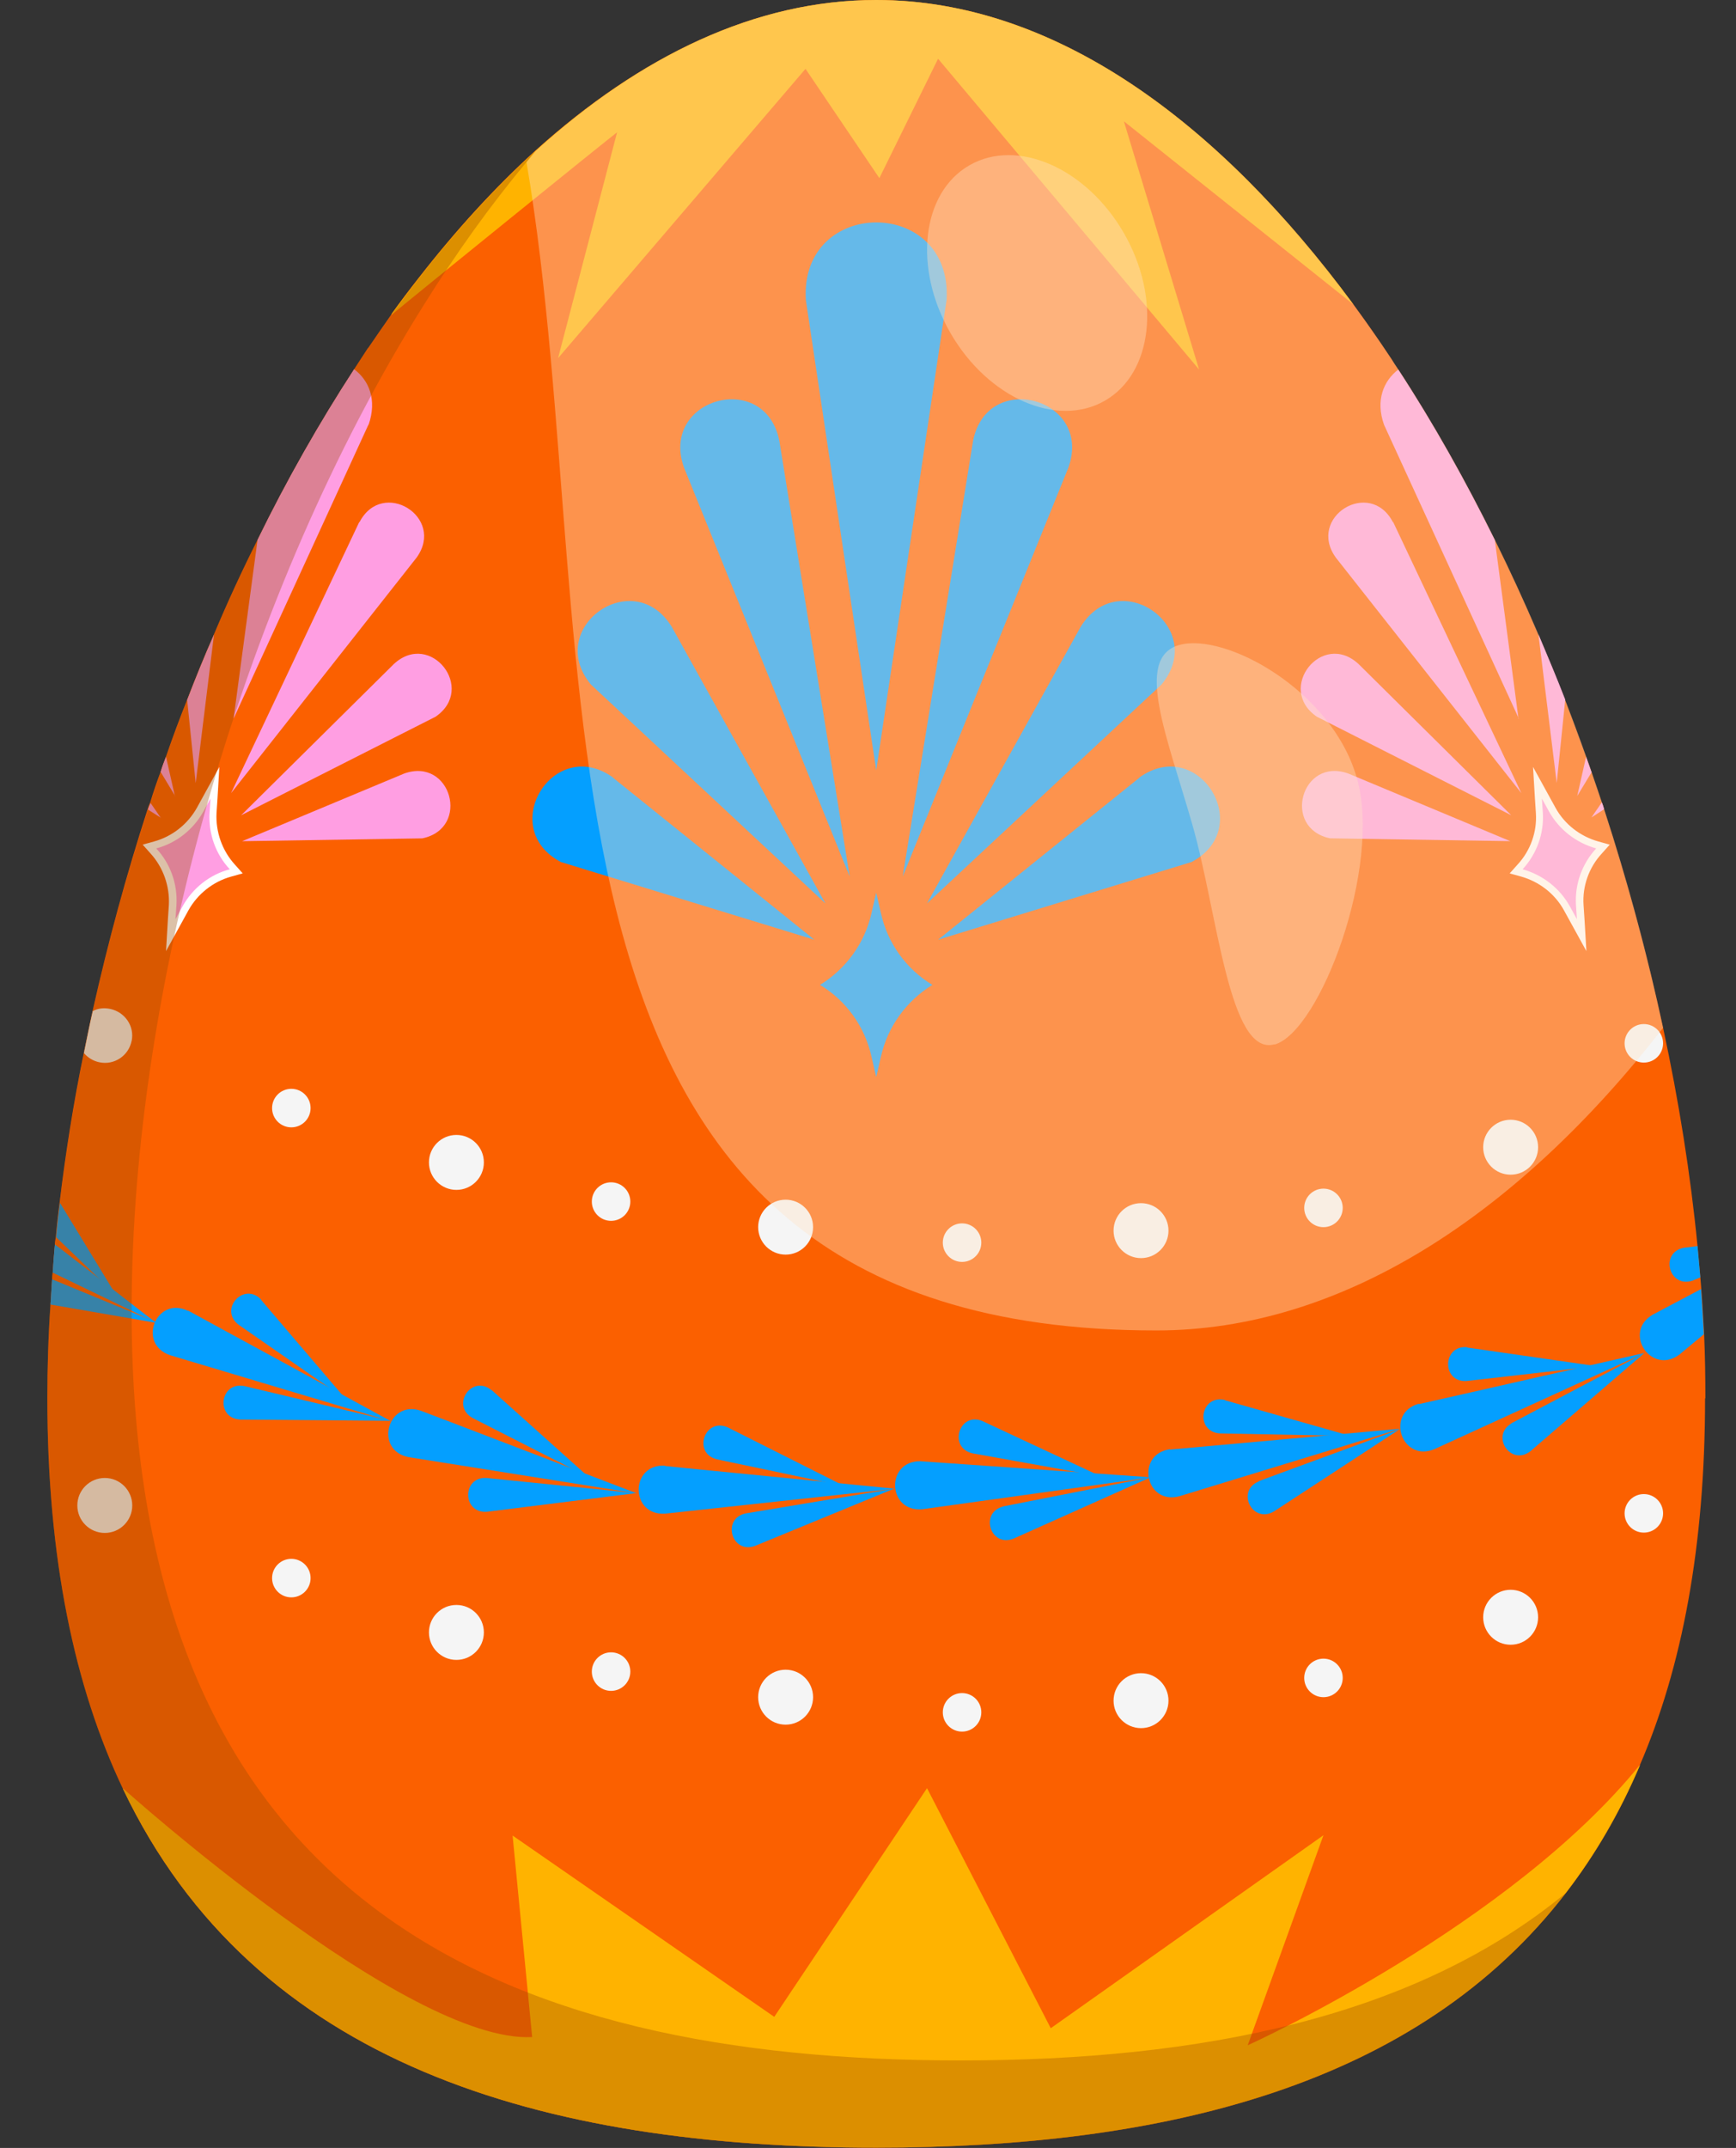 <svg width="55" height="68" viewBox="0 0 55 68" fill="none" xmlns="http://www.w3.org/2000/svg">
<rect x="0" y="0" width="55" height="68" fill="#333333" stroke="none"/>
<path d="M54.02 44.27C54.02 48.96 53.29 52.79 51.95 55.89C51.95 55.89 51.95 55.89 51.95 55.9C51.31 57.4 50.53 58.73 49.63 59.9C44.93 66.03 36.89 67.99 27.76 67.99C17.18 67.99 8.06 65.36 3.9 56.64C2.36 53.41 1.5 49.34 1.5 44.26C1.5 43.29 1.53 42.3 1.6 41.29C1.62 41.03 1.63 40.76 1.65 40.49C1.65 40.42 1.66 40.35 1.67 40.28C1.69 39.99 1.71 39.69 1.74 39.39C1.74 39.31 1.76 39.23 1.77 39.15C1.8 38.79 1.84 38.43 1.89 38.06C2.08 36.49 2.33 34.9 2.66 33.31C2.75 32.87 2.84 32.42 2.94 31.98C3.42 29.84 4 27.7 4.68 25.61C4.7 25.54 4.73 25.47 4.76 25.4C4.86 25.07 4.97 24.75 5.09 24.43C5.14 24.26 5.2 24.11 5.26 23.95C5.47 23.34 5.69 22.75 5.93 22.15C6.2 21.45 6.48 20.76 6.78 20.08C7.21 19.06 7.67 18.06 8.16 17.09C9.09 15.19 10.12 13.38 11.22 11.69C11.36 11.47 11.51 11.25 11.65 11.03C11.65 11.03 11.66 11.02 11.67 11.01C11.91 10.66 12.15 10.31 12.39 9.97C12.39 9.96 12.41 9.95 12.41 9.93C12.69 9.54 12.98 9.16 13.27 8.79C14.44 7.29 15.68 5.93 16.97 4.76C20.27 1.79 23.92 0 27.76 0C33.39 0 38.6 3.84 42.88 9.64C43.29 10.2 43.69 10.77 44.08 11.36C44.15 11.48 44.22 11.59 44.3 11.7C45.4 13.38 46.42 15.2 47.36 17.1C47.84 18.07 48.3 19.07 48.73 20.08C49.02 20.77 49.31 21.45 49.58 22.15C49.81 22.75 50.03 23.35 50.25 23.96C50.31 24.12 50.36 24.28 50.42 24.44C50.53 24.76 50.64 25.09 50.75 25.41C50.78 25.48 50.8 25.55 50.82 25.62C51.56 27.9 52.19 30.22 52.69 32.54C53.19 34.86 53.56 37.18 53.78 39.44C53.81 39.77 53.84 40.1 53.87 40.44C53.88 40.56 53.89 40.68 53.9 40.8C53.94 41.28 53.96 41.76 53.99 42.24C54.02 42.93 54.03 43.6 54.03 44.27H54.02Z" fill="#FB6000"/>
<path d="M51.95 55.9C51.31 57.4 50.53 58.73 49.63 59.9C44.93 66.03 36.89 67.99 27.76 67.99C17.18 67.99 8.06 65.36 3.9 56.64C3.9 56.64 3.9 56.63 3.9 56.62C3.9 56.62 12.9 64.7 16.86 64.49L16.24 58.11L24.53 63.85L29.37 56.61L33.29 64.21L41.93 58.1L39.53 64.75C39.78 64.64 47.84 60.94 51.95 55.88V55.9Z" fill="#FFB300"/>
<path d="M35.61 3.85L37.99 11.7L29.72 1.86L27.86 5.64L25.52 2.18L17.68 11.34L19.55 4.19C19.39 4.3 12.85 9.59 12.39 9.98C12.39 9.97 12.41 9.96 12.41 9.94C12.69 9.55 12.98 9.17 13.27 8.8C14.44 7.3 15.68 5.94 16.97 4.77C20.27 1.79 23.92 0 27.76 0C33.39 0 38.6 3.84 42.88 9.64L35.62 3.85H35.61Z" fill="#FFB300"/>
<path d="M52.08 33.64C52.417 33.64 52.69 33.367 52.69 33.03C52.69 32.693 52.417 32.42 52.08 32.42C51.743 32.42 51.47 32.693 51.47 33.03C51.47 33.367 51.743 33.64 52.08 33.64Z" fill="#F5F5F5"/>
<path d="M47.86 37.189C48.34 37.189 48.73 36.8 48.73 36.319C48.73 35.839 48.34 35.449 47.86 35.449C47.38 35.449 46.99 35.839 46.99 36.319C46.99 36.8 47.38 37.189 47.86 37.189Z" fill="#F5F5F5"/>
<path d="M41.93 38.85C42.267 38.85 42.54 38.577 42.54 38.24C42.54 37.903 42.267 37.63 41.93 37.63C41.593 37.63 41.32 37.903 41.32 38.24C41.32 38.577 41.593 38.85 41.93 38.85Z" fill="#F5F5F5"/>
<path d="M36.15 39.83C36.63 39.83 37.02 39.44 37.02 38.96C37.02 38.479 36.63 38.09 36.15 38.09C35.669 38.09 35.28 38.479 35.28 38.96C35.28 39.44 35.669 39.83 36.15 39.83Z" fill="#F5F5F5"/>
<path d="M30.48 39.95C30.817 39.95 31.09 39.676 31.09 39.34C31.09 39.003 30.817 38.73 30.48 38.73C30.143 38.73 29.87 39.003 29.87 39.34C29.87 39.676 30.143 39.95 30.48 39.95Z" fill="#F5F5F5"/>
<path d="M24.89 39.719C25.37 39.719 25.76 39.33 25.76 38.849C25.76 38.369 25.37 37.98 24.89 37.98C24.41 37.98 24.02 38.369 24.02 38.849C24.02 39.33 24.41 39.719 24.89 39.719Z" fill="#F5F5F5"/>
<path d="M19.36 38.65C19.697 38.65 19.97 38.377 19.97 38.04C19.97 37.703 19.697 37.43 19.36 37.43C19.023 37.43 18.75 37.703 18.75 38.04C18.75 38.377 19.023 38.65 19.36 38.65Z" fill="#F5F5F5"/>
<path d="M14.46 37.67C14.941 37.67 15.33 37.28 15.33 36.8C15.33 36.319 14.941 35.93 14.46 35.93C13.98 35.93 13.59 36.319 13.59 36.8C13.59 37.28 13.98 37.67 14.46 37.67Z" fill="#F5F5F5"/>
<path d="M9.23 35.69C9.567 35.69 9.84 35.417 9.84 35.08C9.84 34.743 9.567 34.47 9.23 34.47C8.893 34.47 8.62 34.743 8.62 35.08C8.62 35.417 8.893 35.69 9.23 35.69Z" fill="#F5F5F5"/>
<path d="M4.17 32.95C4.08 33.42 3.62 33.73 3.15 33.63C2.95 33.59 2.78 33.48 2.66 33.34C2.75 32.9 2.84 32.45 2.94 32.01C3.1 31.92 3.29 31.9 3.49 31.94C3.96 32.04 4.27 32.49 4.17 32.96V32.95Z" fill="#F5F5F5"/>
<path d="M53.89 40.801C53.93 41.281 53.95 41.761 53.98 42.241L53.21 42.881C52.32 43.551 51.4 42.181 52.36 41.621C52.36 41.621 53 41.281 53.89 40.811V40.801Z" fill="#049FFF"/>
<path d="M53.78 39.44C53.81 39.77 53.84 40.1 53.87 40.44L53.63 40.54C52.87 40.8 52.57 39.64 53.36 39.5L53.78 39.45V39.44Z" fill="#049FFF"/>
<path d="M44.96 44.45C44.96 44.45 46.61 44.08 48.32 43.69C50.18 43.27 52.11 42.83 52.11 42.83L45.44 45.88C44.41 46.3 43.88 44.74 44.95 44.44L44.96 44.45Z" fill="#049FFF"/>
<path d="M46.48 42.66L50.58 43.25L46.47 43.72C45.67 43.78 45.69 42.57 46.49 42.65L46.48 42.66Z" fill="#049FFF"/>
<path d="M47.88 45.06L52.09 42.84L48.49 45.94C47.87 46.43 47.21 45.46 47.89 45.06H47.88Z" fill="#049FFF"/>
<path d="M37.07 45.891C37.07 45.891 38.75 45.74 40.5 45.581C42.4 45.41 44.37 45.23 44.37 45.23L37.36 47.37C36.28 47.651 35.97 46.031 37.07 45.88V45.891Z" fill="#049FFF"/>
<path d="M38.81 44.33L42.79 45.46L38.65 45.38C37.85 45.33 38.02 44.14 38.81 44.32V44.33Z" fill="#049FFF"/>
<path d="M39.88 46.89L44.34 45.25L40.36 47.85C39.68 48.25 39.15 47.2 39.88 46.9V46.89Z" fill="#049FFF"/>
<path d="M29.16 46.26C29.16 46.26 30.85 46.38 32.6 46.5C34.5 46.63 36.48 46.77 36.48 46.77L29.22 47.78C28.11 47.88 28.05 46.24 29.17 46.26H29.16Z" fill="#049FFF"/>
<path d="M31.13 44.99L34.88 46.74L30.81 46.01C30.03 45.83 30.39 44.68 31.13 44.99Z" fill="#049FFF"/>
<path d="M31.78 47.691L36.45 46.77L32.11 48.711C31.38 49.001 31.02 47.88 31.79 47.691H31.78Z" fill="#049FFF"/>
<path d="M21.06 46.41C21.06 46.41 22.74 46.58 24.49 46.75C26.38 46.94 28.36 47.13 28.36 47.13L21.07 47.92C19.96 47.99 19.95 46.34 21.07 46.4L21.06 46.41Z" fill="#049FFF"/>
<path d="M23.06 45.19L26.76 47.05L22.71 46.2C21.93 46 22.33 44.86 23.06 45.19Z" fill="#049FFF"/>
<path d="M23.63 47.911L28.32 47.131L23.92 48.941C23.18 49.211 22.85 48.071 23.63 47.911Z" fill="#049FFF"/>
<path d="M13.33 44.66C13.33 44.66 14.91 45.26 16.55 45.89C18.33 46.57 20.18 47.28 20.18 47.28L12.94 46.13C11.85 45.91 12.27 44.31 13.33 44.66Z" fill="#049FFF"/>
<path d="M15.58 44.01L18.66 46.77L14.97 44.89C14.27 44.49 14.95 43.5 15.57 44.01H15.58Z" fill="#049FFF"/>
<path d="M15.42 46.79L20.15 47.27L15.43 47.86C14.64 47.92 14.63 46.74 15.42 46.79Z" fill="#049FFF"/>
<path d="M5.96 41.491C5.96 41.491 7.44 42.301 8.99 43.141C10.66 44.051 12.4 45.001 12.4 45.001L5.38 42.901C4.33 42.531 4.96 41.011 5.96 41.501V41.491Z" fill="#049FFF"/>
<path d="M8.27 41.15L10.96 44.3L7.56 41.94C6.92 41.45 7.73 40.56 8.28 41.15H8.27Z" fill="#049FFF"/>
<path d="M7.74 43.88L12.37 44.98L7.61 44.941C6.82 44.901 6.96 43.73 7.74 43.88Z" fill="#049FFF"/>
<path d="M4.97 41.89L4.94 41.87H4.93L4.9 41.85L1.67 40.29C1.69 40 1.71 39.7 1.74 39.4C1.79 39.44 1.84 39.47 1.89 39.51C2.31 39.84 2.74 40.16 3.13 40.47C3.27 40.58 3.41 40.68 3.54 40.79C4.2 41.3 4.72 41.71 4.9 41.84C4.94 41.87 4.96 41.89 4.96 41.89H4.97Z" fill="#049FFF"/>
<path d="M3.67 40.98L3.14 40.48L1.78 39.17C1.81 38.81 1.85 38.45 1.9 38.08L3.55 40.79L3.67 40.98Z" fill="#049FFF"/>
<path d="M4.95 41.87H4.9L1.6 41.3C1.62 41.04 1.63 40.77 1.65 40.5L4.9 41.84L4.94 41.86L4.95 41.87Z" fill="#049FFF"/>
<path d="M52.08 48.52C52.417 48.52 52.69 48.247 52.69 47.91C52.69 47.573 52.417 47.3 52.08 47.3C51.743 47.3 51.47 47.573 51.47 47.91C51.47 48.247 51.743 48.52 52.08 48.52Z" fill="#F5F5F5"/>
<path d="M47.86 52.07C48.34 52.07 48.73 51.681 48.73 51.2C48.73 50.72 48.34 50.33 47.86 50.33C47.38 50.33 46.99 50.72 46.99 51.2C46.99 51.681 47.38 52.07 47.86 52.07Z" fill="#F5F5F5"/>
<path d="M41.93 53.73C42.267 53.73 42.54 53.457 42.54 53.12C42.54 52.783 42.267 52.51 41.93 52.51C41.593 52.51 41.32 52.783 41.32 53.12C41.32 53.457 41.593 53.73 41.93 53.73Z" fill="#F5F5F5"/>
<path d="M36.15 54.71C36.63 54.71 37.02 54.32 37.02 53.84C37.02 53.359 36.63 52.97 36.15 52.97C35.669 52.97 35.28 53.359 35.28 53.84C35.28 54.32 35.669 54.71 36.15 54.71Z" fill="#F5F5F5"/>
<path d="M30.48 54.82C30.817 54.82 31.09 54.547 31.09 54.21C31.09 53.873 30.817 53.6 30.48 53.6C30.143 53.6 29.87 53.873 29.87 54.21C29.87 54.547 30.143 54.82 30.48 54.82Z" fill="#F5F5F5"/>
<path d="M24.89 54.6C25.37 54.6 25.76 54.211 25.76 53.73C25.76 53.25 25.37 52.86 24.89 52.86C24.409 52.86 24.02 53.25 24.02 53.73C24.02 54.211 24.409 54.6 24.89 54.6Z" fill="#F5F5F5"/>
<path d="M19.36 53.53C19.697 53.53 19.97 53.257 19.97 52.92C19.97 52.583 19.697 52.31 19.36 52.31C19.023 52.31 18.75 52.583 18.75 52.92C18.75 53.257 19.023 53.53 19.36 53.53Z" fill="#F5F5F5"/>
<path d="M14.46 52.55C14.941 52.55 15.33 52.16 15.33 51.68C15.33 51.199 14.941 50.81 14.46 50.81C13.979 50.81 13.59 51.199 13.59 51.68C13.59 52.16 13.979 52.55 14.46 52.55Z" fill="#F5F5F5"/>
<path d="M9.23 50.57C9.567 50.57 9.84 50.297 9.84 49.96C9.84 49.623 9.567 49.35 9.23 49.35C8.893 49.35 8.62 49.623 8.62 49.96C8.62 50.297 8.893 50.57 9.23 50.57Z" fill="#F5F5F5"/>
<path d="M3.32 48.53C3.8 48.53 4.19 48.141 4.19 47.66C4.19 47.18 3.8 46.79 3.32 46.79C2.839 46.79 2.45 47.18 2.45 47.66C2.45 48.141 2.839 48.53 3.32 48.53Z" fill="#F5F5F5"/>
<path d="M29.99 9.49L27.76 24.39L25.53 9.49C25.34 6.23 30.18 6.22 29.99 9.49Z" fill="#049FFF"/>
<path d="M30.83 13.95L28.6 27.75L33.85 14.8C34.63 12.62 31.29 11.68 30.83 13.95Z" fill="#049FFF"/>
<path d="M34.24 19.84L29.37 28.6L36.8 21.67C38.28 19.88 35.46 17.87 34.24 19.84Z" fill="#049FFF"/>
<path d="M36.1 24.62L29.72 29.75L37.75 27.29C39.8 26.21 37.97 23.26 36.09 24.62H36.1Z" fill="#049FFF"/>
<path d="M24.69 13.95L26.92 27.75L21.67 14.8C20.89 12.62 24.23 11.68 24.69 13.95Z" fill="#049FFF"/>
<path d="M21.28 19.84L26.15 28.6L18.72 21.67C17.24 19.88 20.06 17.87 21.28 19.84Z" fill="#049FFF"/>
<path d="M19.42 24.62L25.8 29.75L17.77 27.29C15.72 26.21 17.55 23.26 19.43 24.62H19.42Z" fill="#049FFF"/>
<path d="M27.76 34.1L27.61 33.45C27.4 32.5 26.81 31.68 25.98 31.18C26.81 30.67 27.4 29.85 27.61 28.91L27.76 28.26L27.91 28.91C28.12 29.86 28.71 30.68 29.54 31.18C28.71 31.69 28.12 32.51 27.91 33.45L27.76 34.1Z" fill="#049FFF"/>
<path d="M11.67 13.45L7.4 22.75L8.16 17.09C9.09 15.19 10.12 13.38 11.22 11.69C11.69 12.04 11.95 12.66 11.68 13.44L11.67 13.45Z" fill="#FF9EE2"/>
<path d="M11.38 16.53L7.32 25.11L13.2 17.651C14.12 16.37 12.12 15.13 11.39 16.53H11.38Z" fill="#FF9EE2"/>
<path d="M12.48 21.02L7.64 25.81L13.8 22.69C15.1 21.8 13.64 19.95 12.48 21.02Z" fill="#FF9EE2"/>
<path d="M12.8 24.491L7.67 26.631L13.38 26.541C14.92 26.221 14.29 23.951 12.8 24.491Z" fill="#FF9EE2"/>
<path d="M6.78 20.091L6.2 24.791L5.93 22.161C6.2 21.461 6.48 20.771 6.78 20.091Z" fill="#FF9EE2"/>
<path d="M5.55 25.2L5.09 24.44C5.14 24.27 5.2 24.12 5.26 23.96L5.54 25.2H5.55Z" fill="#FF9EE2"/>
<path d="M5.1 25.891L4.69 25.631C4.71 25.561 4.74 25.491 4.77 25.421L5.1 25.901V25.891Z" fill="#FF9EE2"/>
<path d="M5.47 28.64C5.51 28.01 5.29 27.39 4.86 26.93L4.73 26.79L4.91 26.74C5.51 26.58 6.03 26.17 6.34 25.62L6.8 24.78L6.74 25.74C6.7 26.36 6.92 26.99 7.35 27.45L7.48 27.59L7.3 27.64C6.7 27.8 6.18 28.21 5.87 28.76L5.41 29.6L5.47 28.64Z" fill="#FF9EE2"/>
<path d="M6.67 25.28L6.64 25.73C6.6 26.39 6.83 27.04 7.28 27.52C6.64 27.69 6.1 28.12 5.78 28.7L5.56 29.1L5.59 28.65C5.63 27.99 5.4 27.34 4.95 26.86C5.59 26.69 6.13 26.26 6.45 25.68L6.67 25.28ZM6.95 24.28L6.46 25.17L6.24 25.57C5.95 26.09 5.46 26.48 4.88 26.64L4.52 26.74L4.77 27.02C5.17 27.46 5.38 28.05 5.35 28.65L5.32 29.1L5.26 30.11L5.75 29.22L5.97 28.82C6.26 28.3 6.75 27.91 7.33 27.75L7.69 27.65L7.44 27.37C7.04 26.93 6.83 26.34 6.86 25.74L6.89 25.29L6.95 24.28Z" fill="white"/>
<path d="M48.12 22.75L43.85 13.45C43.57 12.67 43.84 12.05 44.3 11.7C45.4 13.38 46.42 15.2 47.36 17.1L48.11 22.76L48.12 22.75Z" fill="#FF9EE2"/>
<path d="M44.14 16.53L48.2 25.11L42.32 17.651C41.4 16.37 43.4 15.13 44.13 16.53H44.14Z" fill="#FF9EE2"/>
<path d="M43.04 21.02L47.88 25.81L41.72 22.69C40.42 21.8 41.88 19.95 43.04 21.02Z" fill="#FF9EE2"/>
<path d="M42.72 24.49L47.85 26.63L42.14 26.54C40.6 26.22 41.23 23.95 42.72 24.49Z" fill="#FF9EE2"/>
<path d="M49.59 22.15L49.32 24.79L48.74 20.08C49.03 20.77 49.32 21.45 49.59 22.15Z" fill="#FF9EE2"/>
<path d="M50.43 24.44L49.97 25.2L50.25 23.96C50.31 24.12 50.36 24.28 50.42 24.44H50.43Z" fill="#FF9EE2"/>
<path d="M50.82 25.62L50.42 25.88L50.75 25.4C50.78 25.47 50.8 25.54 50.82 25.61V25.62Z" fill="#FF9EE2"/>
<path d="M49.64 28.75C49.34 28.201 48.82 27.791 48.21 27.631L48.03 27.581L48.16 27.441C48.58 26.98 48.8 26.36 48.77 25.73L48.71 24.77L49.17 25.61C49.47 26.16 49.99 26.57 50.6 26.73L50.78 26.78L50.65 26.921C50.23 27.381 50.01 28 50.04 28.631L50.1 29.59L49.64 28.75Z" fill="#FF9EE2"/>
<path d="M48.85 25.28L49.07 25.68C49.39 26.26 49.93 26.68 50.57 26.86C50.12 27.35 49.89 27.99 49.93 28.65L49.96 29.1L49.74 28.7C49.42 28.12 48.88 27.7 48.24 27.52C48.69 27.03 48.92 26.39 48.88 25.73L48.85 25.28ZM48.57 24.28L48.63 25.29L48.66 25.74C48.7 26.33 48.49 26.93 48.08 27.37L47.83 27.65L48.19 27.75C48.76 27.91 49.26 28.29 49.55 28.82L49.77 29.22L50.26 30.11L50.2 29.1L50.17 28.65C50.13 28.06 50.34 27.46 50.75 27.02L51 26.74L50.64 26.64C50.07 26.48 49.57 26.1 49.28 25.57L49.06 25.17L48.57 24.28Z" fill="white"/>
<g style="mix-blend-mode:lighten" opacity="0.39">
<path d="M52.69 32.54C48.05 38.5 42.48 42.12 36.64 42.12C15.45 42.13 19.37 20.99 16.68 5.13C16.78 5.01 16.87 4.9 16.97 4.78C20.26 1.79 23.92 0 27.76 0C39.38 0 49.24 16.37 52.69 32.54Z" fill="#FEE3C7"/>
</g>
<g style="mix-blend-mode:lighten" opacity="0.39">
<path d="M35.009 12.683C36.525 11.808 36.791 9.431 35.604 7.374C34.416 5.318 32.225 4.36 30.709 5.235C29.192 6.111 28.926 8.488 30.113 10.544C31.301 12.601 33.492 13.559 35.009 12.683Z" fill="#FEE3C7"/>
</g>
<g style="mix-blend-mode:lighten" opacity="0.39">
<path d="M40.38 33.06C38.94 33.47 38.58 28.92 37.78 26.12C36.98 23.32 35.92 20.83 37.36 20.42C38.8 20.01 42.2 21.84 42.99 24.64C43.79 27.44 41.82 32.66 40.38 33.07V33.06Z" fill="#FEE3C7"/>
</g>
<path opacity="0.34" d="M49.63 59.91C44.93 66.04 36.89 68 27.76 68C13.26 67.99 1.5 63.05 1.5 44.27C1.5 32.43 6.18 17.91 13.27 8.81C14.44 7.31 15.68 5.95 16.97 4.78C16.87 4.9 16.77 5.02 16.68 5.13C15.53 6.51 14.44 8.03 13.43 9.65C7.76 18.69 4.17 31.13 4.17 41.5C4.17 60.28 15.92 65.23 30.43 65.23C38.01 65.23 44.84 63.88 49.63 59.91Z" fill="#994A00"/>
</svg>
